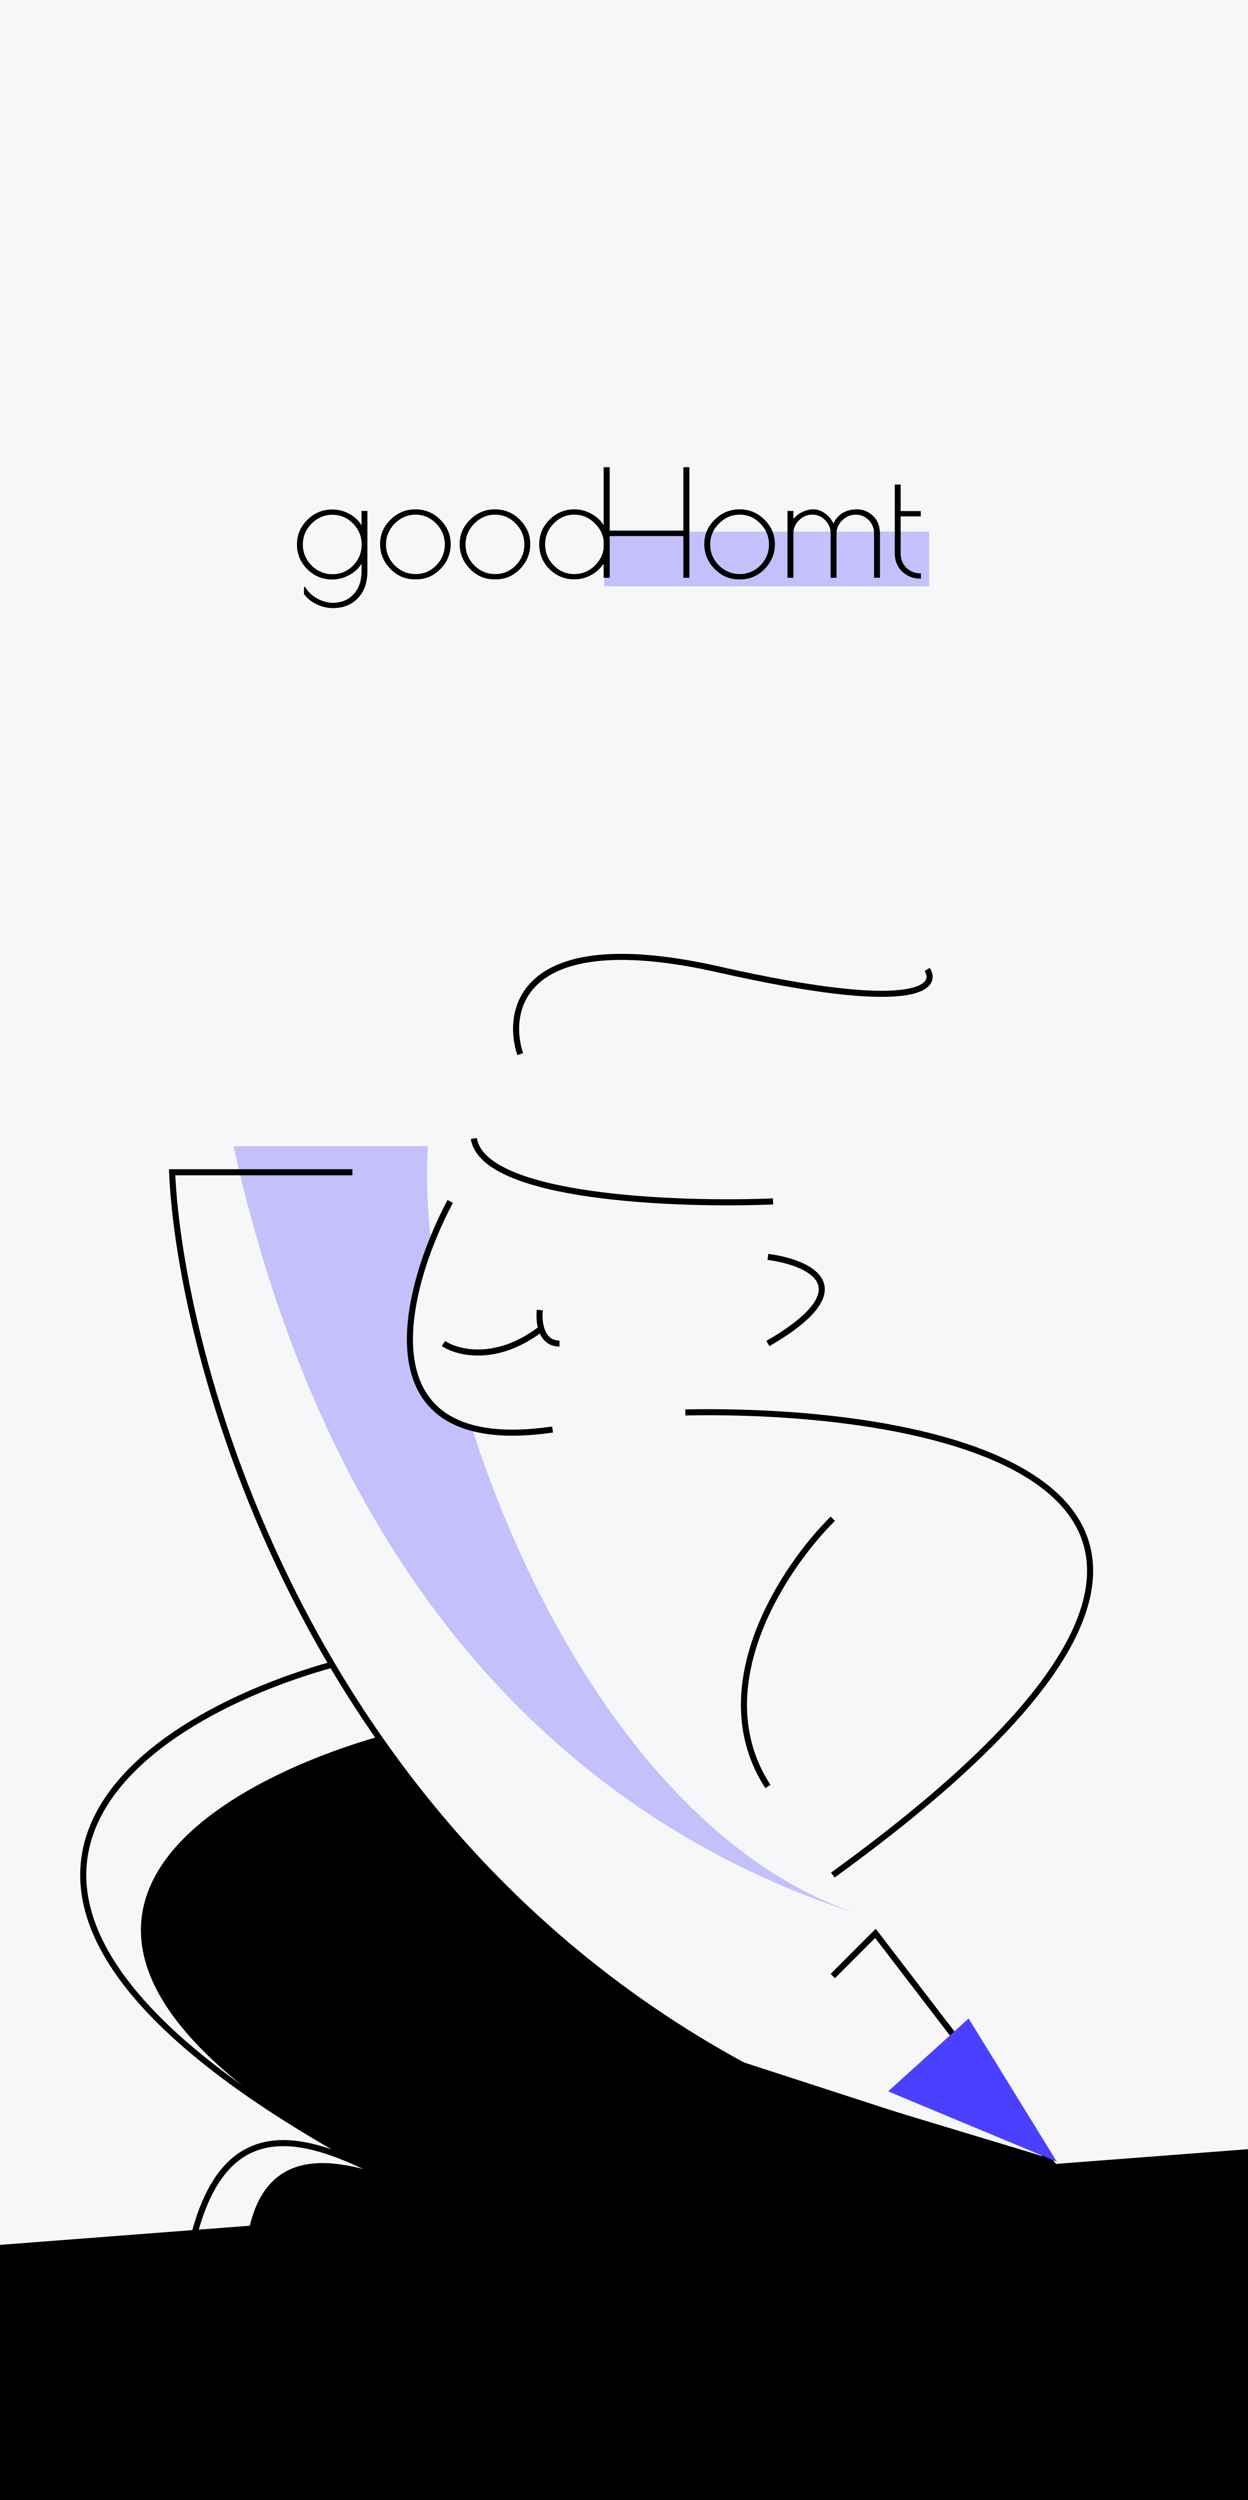 <svg width="411" height="823" viewBox="0 0 411 823" fill="none" xmlns="http://www.w3.org/2000/svg">
<rect x="0" y="0" width="411" height="823" fill="#333333" stroke="none"/>
<g clip-path="url(#clip0)">
<rect width="411" height="823" fill="#F7F7FA"/>
<path d="M140.895 377.316H76.894C113.526 541.948 207.842 606.949 284.895 630.79C191 601.737 136.263 451.843 140.895 377.316Z" fill="#4A40FF" fill-opacity="0.3"/>
<path d="M156.046 378C128.046 431.5 118.8 482.015 187.257 470.539L156.046 378Z" fill="#F7F7FA"/>
<path d="M254.579 395.503C223.03 396.797 159.155 394.467 156.043 374.789M148.264 395.503C132.922 424.415 118.185 479.91 181.974 470.589" stroke="black" stroke-width="2"/>
<path d="M116.053 385.902H56.684C59.058 443.15 98.181 603.141 249.449 682.467L345.934 711.632L288.302 636.453L274.261 650.506M252.892 413.77C266.274 415.498 285.01 423.621 252.892 442.286M146.046 442.286C150.578 445.311 163.27 448.637 177.776 437.749M177.776 431.269C177.344 434.941 178.035 442.286 184.251 442.286M171.3 347.017C166.336 331.679 172.466 304.632 236.703 319.149C300.94 333.666 309.229 325.198 305.343 319.149M225.694 464.969C314.409 463.241 448.322 491.282 274.261 617.27M274.261 499.966C258.288 515.736 231.652 555.442 252.892 588.106" stroke="black" stroke-width="2"/>
<path d="M109.3 548C38.618 567.751 -50.097 631.962 150.5 728C124.431 718.509 78 677.5 63.5 737.5" stroke="black" stroke-width="2"/>
<path d="M138.5 721.5C-22.115 640.626 67.103 589.633 123.698 573C140.632 601.5 200.501 662 245.001 680L360.501 717.5L83.001 734C89.715 702.895 117.627 713.508 138.5 721.5Z" fill="black" stroke="black" stroke-width="2"/>
<path d="M318.999 664.473L292.473 688.473L348.052 711.631L318.999 664.473Z" fill="#4A40FF"/>
<path d="M199 193V175H306V193H199Z" fill="#4A40FF" fill-opacity="0.3"/>
<mask id="path-9-outside-1" maskUnits="userSpaceOnUse" x="97" y="153" width="207" height="48" fill="black">
<rect fill="white" x="97" y="153" width="207" height="48"/>
<path d="M119.264 168.4H120.8V187.984C120.8 191.696 119.776 194.624 117.728 196.768C115.68 198.912 112.992 199.984 109.664 199.984C107.84 199.984 106.064 199.568 104.336 198.736C102.608 197.904 101.264 196.816 100.304 195.472V193.264C101.136 194.8 102.432 196.08 104.192 197.104C105.984 198.128 107.808 198.64 109.664 198.64C112.48 198.64 114.784 197.68 116.576 195.76C118.368 193.872 119.264 191.28 119.264 187.984V184.768C118.4 186.528 117.04 187.936 115.184 188.992C113.328 190.048 111.408 190.576 109.424 190.576C106.288 190.576 103.6 189.472 101.36 187.264C99.12 185.024 98 182.352 98 179.248C98 176.144 99.12 173.488 101.36 171.28C103.6 169.04 106.288 167.92 109.424 167.92C111.504 167.92 113.44 168.448 115.232 169.504C117.056 170.528 118.4 171.952 119.264 173.776V168.4ZM99.536 179.248C99.536 181.968 100.512 184.32 102.464 186.304C104.448 188.256 106.784 189.232 109.472 189.232C112.192 189.232 114.512 188.256 116.432 186.304C118.352 184.32 119.312 181.968 119.312 179.248C119.312 176.528 118.352 174.192 116.432 172.24C114.512 170.256 112.192 169.264 109.472 169.264C106.784 169.264 104.448 170.256 102.464 172.24C100.512 174.192 99.536 176.528 99.536 179.248Z"/>
<path d="M136.607 190.528C133.535 190.528 130.895 189.392 128.687 187.12C126.479 184.816 125.375 182.144 125.375 179.104C125.375 176.064 126.495 173.44 128.735 171.232C130.975 168.992 133.663 167.872 136.799 167.872C139.967 167.872 142.655 168.992 144.863 171.232C147.103 173.44 148.223 176.08 148.223 179.152C148.223 182.192 147.135 184.848 144.959 187.12C142.783 189.392 140.143 190.528 137.039 190.528H136.607ZM146.687 179.248C146.687 176.528 145.711 174.176 143.759 172.192C141.839 170.208 139.535 169.216 136.847 169.216C134.159 169.216 131.823 170.224 129.839 172.24C127.887 174.224 126.911 176.56 126.911 179.248C126.911 181.936 127.887 184.272 129.839 186.256C131.823 188.208 134.159 189.184 136.847 189.184C139.567 189.184 141.887 188.208 143.807 186.256C145.727 184.272 146.687 181.936 146.687 179.248Z"/>
<path d="M162.81 190.528C159.738 190.528 157.098 189.392 154.89 187.12C152.682 184.816 151.578 182.144 151.578 179.104C151.578 176.064 152.698 173.44 154.938 171.232C157.178 168.992 159.866 167.872 163.002 167.872C166.17 167.872 168.858 168.992 171.066 171.232C173.306 173.44 174.426 176.08 174.426 179.152C174.426 182.192 173.338 184.848 171.162 187.12C168.986 189.392 166.346 190.528 163.242 190.528H162.81ZM172.89 179.248C172.89 176.528 171.914 174.176 169.962 172.192C168.042 170.208 165.738 169.216 163.05 169.216C160.362 169.216 158.026 170.224 156.042 172.24C154.09 174.224 153.114 176.56 153.114 179.248C153.114 181.936 154.09 184.272 156.042 186.256C158.026 188.208 160.362 189.184 163.05 189.184C165.77 189.184 168.09 188.208 170.01 186.256C171.93 184.272 172.89 181.936 172.89 179.248Z"/>
<path d="M200.533 154V190H198.997V184.768C198.037 186.528 196.645 187.936 194.821 188.992C192.997 190.016 191.125 190.528 189.205 190.528C186.037 190.528 183.333 189.424 181.093 187.216C178.885 184.976 177.781 182.304 177.781 179.2C177.781 176.096 178.885 173.44 181.093 171.232C183.333 168.992 186.037 167.872 189.205 167.872C191.189 167.872 193.093 168.4 194.917 169.456C196.773 170.512 198.133 171.92 198.997 173.68V154H200.533ZM179.317 179.248C179.317 181.936 180.277 184.272 182.197 186.256C184.117 188.208 186.421 189.184 189.109 189.184C191.829 189.184 194.165 188.208 196.117 186.256C198.101 184.272 199.093 181.936 199.093 179.248C199.093 176.56 198.101 174.224 196.117 172.24C194.165 170.224 191.845 169.216 189.157 169.216C186.469 169.216 184.149 170.208 182.197 172.192C180.277 174.176 179.317 176.528 179.317 179.248Z"/>
<path d="M225.253 154H226.837V190H225.253V176.272H200.581V190H198.997V154H200.581V174.88H225.253V154Z"/>
<path d="M243.372 190.528C240.3 190.528 237.66 189.392 235.452 187.12C233.244 184.816 232.14 182.144 232.14 179.104C232.14 176.064 233.26 173.44 235.5 171.232C237.74 168.992 240.428 167.872 243.564 167.872C246.732 167.872 249.42 168.992 251.628 171.232C253.868 173.44 254.988 176.08 254.988 179.152C254.988 182.192 253.9 184.848 251.724 187.12C249.548 189.392 246.908 190.528 243.804 190.528H243.372ZM253.452 179.248C253.452 176.528 252.476 174.176 250.524 172.192C248.604 170.208 246.3 169.216 243.612 169.216C240.924 169.216 238.588 170.224 236.604 172.24C234.652 174.224 233.676 176.56 233.676 179.248C233.676 181.936 234.652 184.272 236.604 186.256C238.588 188.208 240.924 189.184 243.612 189.184C246.332 189.184 248.652 188.208 250.572 186.256C252.492 184.272 253.452 181.936 253.452 179.248Z"/>
<path d="M274.519 172.96C274.999 171.424 275.911 170.192 277.255 169.264C278.631 168.336 280.295 167.872 282.247 167.872C284.199 167.872 285.911 168.576 287.383 169.984C288.855 171.392 289.591 173.296 289.591 175.696V190H288.055V175.696C288.055 173.84 287.447 172.304 286.231 171.088C285.015 169.84 283.543 169.216 281.815 169.216C280.119 169.216 278.599 169.856 277.255 171.136C275.943 172.416 275.287 173.904 275.287 175.6V190H273.751V175.6C273.751 173.872 273.143 172.384 271.927 171.136C270.711 169.856 269.239 169.216 267.511 169.216C265.783 169.216 264.279 169.856 262.999 171.136C261.719 172.416 261.079 173.904 261.079 175.6V190H259.543V168.4H261.079V171.424C261.719 170.464 262.663 169.632 263.911 168.928C265.191 168.224 266.503 167.872 267.847 167.872C269.223 167.872 270.535 168.352 271.783 169.312C273.031 170.24 273.943 171.456 274.519 172.96Z"/>
<path d="M303.083 188.944V190.288C300.811 190.288 298.875 189.536 297.275 188.032C295.675 186.496 294.875 184.544 294.875 182.176V159.712H296.411V168.448H303.035V169.792H296.411V182.176C296.411 184.128 297.051 185.744 298.331 187.024C299.643 188.304 301.227 188.944 303.083 188.944Z"/>
</mask>
<path d="M119.264 168.4H120.8V187.984C120.8 191.696 119.776 194.624 117.728 196.768C115.68 198.912 112.992 199.984 109.664 199.984C107.84 199.984 106.064 199.568 104.336 198.736C102.608 197.904 101.264 196.816 100.304 195.472V193.264C101.136 194.8 102.432 196.08 104.192 197.104C105.984 198.128 107.808 198.64 109.664 198.64C112.48 198.64 114.784 197.68 116.576 195.76C118.368 193.872 119.264 191.28 119.264 187.984V184.768C118.4 186.528 117.04 187.936 115.184 188.992C113.328 190.048 111.408 190.576 109.424 190.576C106.288 190.576 103.6 189.472 101.36 187.264C99.12 185.024 98 182.352 98 179.248C98 176.144 99.12 173.488 101.36 171.28C103.6 169.04 106.288 167.92 109.424 167.92C111.504 167.92 113.44 168.448 115.232 169.504C117.056 170.528 118.4 171.952 119.264 173.776V168.4ZM99.536 179.248C99.536 181.968 100.512 184.32 102.464 186.304C104.448 188.256 106.784 189.232 109.472 189.232C112.192 189.232 114.512 188.256 116.432 186.304C118.352 184.32 119.312 181.968 119.312 179.248C119.312 176.528 118.352 174.192 116.432 172.24C114.512 170.256 112.192 169.264 109.472 169.264C106.784 169.264 104.448 170.256 102.464 172.24C100.512 174.192 99.536 176.528 99.536 179.248Z" fill="black"/>
<path d="M136.607 190.528C133.535 190.528 130.895 189.392 128.687 187.12C126.479 184.816 125.375 182.144 125.375 179.104C125.375 176.064 126.495 173.44 128.735 171.232C130.975 168.992 133.663 167.872 136.799 167.872C139.967 167.872 142.655 168.992 144.863 171.232C147.103 173.44 148.223 176.08 148.223 179.152C148.223 182.192 147.135 184.848 144.959 187.12C142.783 189.392 140.143 190.528 137.039 190.528H136.607ZM146.687 179.248C146.687 176.528 145.711 174.176 143.759 172.192C141.839 170.208 139.535 169.216 136.847 169.216C134.159 169.216 131.823 170.224 129.839 172.24C127.887 174.224 126.911 176.56 126.911 179.248C126.911 181.936 127.887 184.272 129.839 186.256C131.823 188.208 134.159 189.184 136.847 189.184C139.567 189.184 141.887 188.208 143.807 186.256C145.727 184.272 146.687 181.936 146.687 179.248Z" fill="black"/>
<path d="M162.81 190.528C159.738 190.528 157.098 189.392 154.89 187.12C152.682 184.816 151.578 182.144 151.578 179.104C151.578 176.064 152.698 173.44 154.938 171.232C157.178 168.992 159.866 167.872 163.002 167.872C166.17 167.872 168.858 168.992 171.066 171.232C173.306 173.44 174.426 176.08 174.426 179.152C174.426 182.192 173.338 184.848 171.162 187.12C168.986 189.392 166.346 190.528 163.242 190.528H162.81ZM172.89 179.248C172.89 176.528 171.914 174.176 169.962 172.192C168.042 170.208 165.738 169.216 163.05 169.216C160.362 169.216 158.026 170.224 156.042 172.24C154.09 174.224 153.114 176.56 153.114 179.248C153.114 181.936 154.09 184.272 156.042 186.256C158.026 188.208 160.362 189.184 163.05 189.184C165.77 189.184 168.09 188.208 170.01 186.256C171.93 184.272 172.89 181.936 172.89 179.248Z" fill="black"/>
<path d="M200.533 154V190H198.997V184.768C198.037 186.528 196.645 187.936 194.821 188.992C192.997 190.016 191.125 190.528 189.205 190.528C186.037 190.528 183.333 189.424 181.093 187.216C178.885 184.976 177.781 182.304 177.781 179.2C177.781 176.096 178.885 173.44 181.093 171.232C183.333 168.992 186.037 167.872 189.205 167.872C191.189 167.872 193.093 168.4 194.917 169.456C196.773 170.512 198.133 171.92 198.997 173.68V154H200.533ZM179.317 179.248C179.317 181.936 180.277 184.272 182.197 186.256C184.117 188.208 186.421 189.184 189.109 189.184C191.829 189.184 194.165 188.208 196.117 186.256C198.101 184.272 199.093 181.936 199.093 179.248C199.093 176.56 198.101 174.224 196.117 172.24C194.165 170.224 191.845 169.216 189.157 169.216C186.469 169.216 184.149 170.208 182.197 172.192C180.277 174.176 179.317 176.528 179.317 179.248Z" fill="black"/>
<path d="M225.253 154H226.837V190H225.253V176.272H200.581V190H198.997V154H200.581V174.88H225.253V154Z" fill="black"/>
<path d="M243.372 190.528C240.3 190.528 237.66 189.392 235.452 187.12C233.244 184.816 232.14 182.144 232.14 179.104C232.14 176.064 233.26 173.44 235.5 171.232C237.74 168.992 240.428 167.872 243.564 167.872C246.732 167.872 249.42 168.992 251.628 171.232C253.868 173.44 254.988 176.08 254.988 179.152C254.988 182.192 253.9 184.848 251.724 187.12C249.548 189.392 246.908 190.528 243.804 190.528H243.372ZM253.452 179.248C253.452 176.528 252.476 174.176 250.524 172.192C248.604 170.208 246.3 169.216 243.612 169.216C240.924 169.216 238.588 170.224 236.604 172.24C234.652 174.224 233.676 176.56 233.676 179.248C233.676 181.936 234.652 184.272 236.604 186.256C238.588 188.208 240.924 189.184 243.612 189.184C246.332 189.184 248.652 188.208 250.572 186.256C252.492 184.272 253.452 181.936 253.452 179.248Z" fill="black"/>
<path d="M274.519 172.96C274.999 171.424 275.911 170.192 277.255 169.264C278.631 168.336 280.295 167.872 282.247 167.872C284.199 167.872 285.911 168.576 287.383 169.984C288.855 171.392 289.591 173.296 289.591 175.696V190H288.055V175.696C288.055 173.84 287.447 172.304 286.231 171.088C285.015 169.84 283.543 169.216 281.815 169.216C280.119 169.216 278.599 169.856 277.255 171.136C275.943 172.416 275.287 173.904 275.287 175.6V190H273.751V175.6C273.751 173.872 273.143 172.384 271.927 171.136C270.711 169.856 269.239 169.216 267.511 169.216C265.783 169.216 264.279 169.856 262.999 171.136C261.719 172.416 261.079 173.904 261.079 175.6V190H259.543V168.4H261.079V171.424C261.719 170.464 262.663 169.632 263.911 168.928C265.191 168.224 266.503 167.872 267.847 167.872C269.223 167.872 270.535 168.352 271.783 169.312C273.031 170.24 273.943 171.456 274.519 172.96Z" fill="black"/>
<path d="M303.083 188.944V190.288C300.811 190.288 298.875 189.536 297.275 188.032C295.675 186.496 294.875 184.544 294.875 182.176V159.712H296.411V168.448H303.035V169.792H296.411V182.176C296.411 184.128 297.051 185.744 298.331 187.024C299.643 188.304 301.227 188.944 303.083 188.944Z" fill="black"/>
<path d="M119.264 168.4V168.2H119.064V168.4H119.264ZM120.8 168.4H121V168.2H120.8V168.4ZM117.728 196.768L117.583 196.63L117.728 196.768ZM104.336 198.736L104.249 198.916L104.336 198.736ZM100.304 195.472H100.104V195.536L100.141 195.588L100.304 195.472ZM100.304 193.264L100.48 193.169L100.104 193.264H100.304ZM104.192 197.104L104.091 197.277L104.093 197.278L104.192 197.104ZM116.576 195.76L116.431 195.622L116.43 195.624L116.576 195.76ZM119.264 184.768H119.464L119.084 184.68L119.264 184.768ZM115.184 188.992L115.085 188.818L115.184 188.992ZM101.36 187.264L101.219 187.405L101.22 187.406L101.36 187.264ZM101.36 171.28L101.5 171.422L101.501 171.421L101.36 171.28ZM115.232 169.504L115.13 169.676L115.134 169.678L115.232 169.504ZM119.264 173.776L119.083 173.862L119.464 173.776H119.264ZM102.464 186.304L102.321 186.444L102.324 186.447L102.464 186.304ZM116.432 186.304L116.575 186.444L116.576 186.443L116.432 186.304ZM116.432 172.24L116.288 172.379L116.289 172.38L116.432 172.24ZM102.464 172.24L102.605 172.381L102.464 172.24ZM128.687 187.12L128.543 187.258L128.544 187.259L128.687 187.12ZM128.735 171.232L128.875 171.374L128.876 171.373L128.735 171.232ZM144.863 171.232L144.721 171.372L144.723 171.374L144.863 171.232ZM144.959 187.12L144.815 186.982L144.959 187.12ZM143.759 172.192L143.615 172.331L143.616 172.332L143.759 172.192ZM129.839 172.24L129.696 172.1L129.696 172.1L129.839 172.24ZM129.839 186.256L129.696 186.396L129.699 186.399L129.839 186.256ZM143.807 186.256L143.95 186.396L143.951 186.395L143.807 186.256ZM154.89 187.12L154.746 187.258L154.747 187.259L154.89 187.12ZM154.938 171.232L155.079 171.374L155.08 171.373L154.938 171.232ZM171.066 171.232L170.924 171.372L170.926 171.374L171.066 171.232ZM171.162 187.12L171.018 186.982L171.162 187.12ZM169.962 172.192L169.818 172.331L169.82 172.332L169.962 172.192ZM156.042 172.24L155.9 172.1L155.9 172.1L156.042 172.24ZM156.042 186.256L155.9 186.396L155.902 186.399L156.042 186.256ZM170.01 186.256L170.153 186.396L170.154 186.395L170.01 186.256ZM200.533 154H200.733V153.8H200.533V154ZM200.533 190V190.2H200.733V190H200.533ZM198.997 190H198.797V190.2H198.997V190ZM198.997 184.768H199.197L198.822 184.672L198.997 184.768ZM194.821 188.992L194.919 189.166L194.921 189.165L194.821 188.992ZM181.093 187.216L180.951 187.356L180.953 187.358L181.093 187.216ZM181.093 171.232L180.952 171.091L181.093 171.232ZM194.917 169.456L194.817 169.629L194.818 169.63L194.917 169.456ZM198.997 173.68L198.818 173.768L199.197 173.68H198.997ZM198.997 154V153.8H198.797V154H198.997ZM182.197 186.256L182.054 186.395L182.055 186.396L182.197 186.256ZM196.117 186.256L196.259 186.397L196.117 186.256ZM196.117 172.24L195.974 172.379L195.976 172.381L196.117 172.24ZM182.197 172.192L182.055 172.052L182.054 172.053L182.197 172.192ZM225.253 154V153.8H225.053V154H225.253ZM226.837 154H227.037V153.8H226.837V154ZM226.837 190V190.2H227.037V190H226.837ZM225.253 190H225.053V190.2H225.253V190ZM225.253 176.272H225.453V176.072H225.253V176.272ZM200.581 176.272V176.072H200.381V176.272H200.581ZM200.581 190V190.2H200.781V190H200.581ZM200.581 154H200.781V153.8H200.581V154ZM200.581 174.88H200.381V175.08H200.581V174.88ZM225.253 174.88V175.08H225.453V174.88H225.253ZM235.452 187.12L235.307 187.258L235.308 187.259L235.452 187.12ZM235.5 171.232L235.64 171.374L235.641 171.373L235.5 171.232ZM251.628 171.232L251.485 171.372L251.487 171.374L251.628 171.232ZM251.724 187.12L251.579 186.982L251.724 187.12ZM250.524 172.192L250.38 172.331L250.381 172.332L250.524 172.192ZM236.604 172.24L236.461 172.1L236.461 172.1L236.604 172.24ZM236.604 186.256L236.461 186.396L236.463 186.399L236.604 186.256ZM250.572 186.256L250.714 186.396L250.715 186.395L250.572 186.256ZM274.519 172.96L274.332 173.032L274.538 173.569L274.71 173.02L274.519 172.96ZM277.255 169.264L277.143 169.098L277.141 169.099L277.255 169.264ZM289.591 190V190.2H289.791V190H289.591ZM288.055 190H287.855V190.2H288.055V190ZM286.231 171.088L286.088 171.228L286.089 171.229L286.231 171.088ZM277.255 171.136L277.117 170.991L277.115 170.993L277.255 171.136ZM275.287 190V190.2H275.487V190H275.287ZM273.751 190H273.551V190.2H273.751V190ZM271.927 171.136L271.782 171.274L271.784 171.276L271.927 171.136ZM262.999 171.136L263.14 171.277L262.999 171.136ZM261.079 190V190.2H261.279V190H261.079ZM259.543 190H259.343V190.2H259.543V190ZM259.543 168.4V168.2H259.343V168.4H259.543ZM261.079 168.4H261.279V168.2H261.079V168.4ZM261.079 171.424H260.879V172.085L261.245 171.535L261.079 171.424ZM263.911 168.928L263.814 168.753L263.813 168.754L263.911 168.928ZM271.783 169.312L271.661 169.471L271.664 169.472L271.783 169.312ZM303.083 188.944H303.283V188.744H303.083V188.944ZM303.083 190.288V190.488H303.283V190.288H303.083ZM297.275 188.032L297.137 188.176L297.138 188.178L297.275 188.032ZM294.875 159.712V159.512H294.675V159.712H294.875ZM296.411 159.712H296.611V159.512H296.411V159.712ZM296.411 168.448H296.211V168.648H296.411V168.448ZM303.035 168.448H303.235V168.248H303.035V168.448ZM303.035 169.792V169.992H303.235V169.792H303.035ZM296.411 169.792V169.592H296.211V169.792H296.411ZM298.331 187.024L298.19 187.165L298.192 187.167L298.331 187.024ZM119.264 168.6H120.8V168.2H119.264V168.6ZM120.6 168.4V187.984H121V168.4H120.6ZM120.6 187.984C120.6 191.658 119.587 194.532 117.583 196.63L117.873 196.906C119.965 194.716 121 191.734 121 187.984H120.6ZM117.583 196.63C115.578 198.729 112.945 199.784 109.664 199.784V200.184C113.039 200.184 115.782 199.095 117.873 196.906L117.583 196.63ZM109.664 199.784C107.872 199.784 106.125 199.375 104.423 198.556L104.249 198.916C106.003 199.761 107.808 200.184 109.664 200.184V199.784ZM104.423 198.556C102.72 197.736 101.404 196.668 100.467 195.356L100.141 195.588C101.124 196.964 102.496 198.072 104.249 198.916L104.423 198.556ZM100.504 195.472V193.264H100.104V195.472H100.504ZM100.128 193.359C100.98 194.933 102.305 196.238 104.091 197.277L104.293 196.931C102.559 195.922 101.292 194.667 100.48 193.169L100.128 193.359ZM104.093 197.278C105.912 198.317 107.769 198.84 109.664 198.84V198.44C107.847 198.44 106.056 197.939 104.291 196.93L104.093 197.278ZM109.664 198.84C112.531 198.84 114.889 197.86 116.722 195.896L116.43 195.624C114.679 197.5 112.429 198.44 109.664 198.44V198.84ZM116.721 195.898C118.557 193.963 119.464 191.317 119.464 187.984H119.064C119.064 191.243 118.179 193.781 116.431 195.622L116.721 195.898ZM119.464 187.984V184.768H119.064V187.984H119.464ZM119.084 184.68C118.24 186.401 116.909 187.78 115.085 188.818L115.283 189.166C117.171 188.092 118.56 186.655 119.444 184.856L119.084 184.68ZM115.085 188.818C113.257 189.858 111.371 190.376 109.424 190.376V190.776C111.445 190.776 113.399 190.238 115.283 189.166L115.085 188.818ZM109.424 190.376C106.341 190.376 103.703 189.293 101.5 187.122L101.22 187.406C103.497 189.651 106.235 190.776 109.424 190.776V190.376ZM101.501 187.123C99.298 184.919 98.2 182.298 98.2 179.248H97.8C97.8 182.406 98.942 185.129 101.219 187.405L101.501 187.123ZM98.2 179.248C98.2 176.198 99.298 173.593 101.5 171.422L101.22 171.138C98.942 173.383 97.8 176.09 97.8 179.248H98.2ZM101.501 171.421C103.704 169.219 106.342 168.12 109.424 168.12V167.72C106.234 167.72 103.496 168.862 101.219 171.139L101.501 171.421ZM109.424 168.12C111.468 168.12 113.369 168.638 115.13 169.676L115.334 169.332C113.511 168.258 111.54 167.72 109.424 167.72V168.12ZM115.134 169.678C116.923 170.683 118.238 172.077 119.083 173.862L119.445 173.69C118.562 171.827 117.189 170.373 115.33 169.33L115.134 169.678ZM119.464 173.776V168.4H119.064V173.776H119.464ZM99.336 179.248C99.336 182.022 100.334 184.424 102.321 186.444L102.607 186.164C100.69 184.216 99.736 181.914 99.736 179.248H99.336ZM102.324 186.447C104.344 188.434 106.729 189.432 109.472 189.432V189.032C106.839 189.032 104.552 188.078 102.604 186.161L102.324 186.447ZM109.472 189.432C112.246 189.432 114.617 188.434 116.575 186.444L116.289 186.164C114.407 188.078 112.138 189.032 109.472 189.032V189.432ZM116.576 186.443C118.531 184.422 119.512 182.021 119.512 179.248H119.112C119.112 181.915 118.173 184.218 116.288 186.165L116.576 186.443ZM119.512 179.248C119.512 176.475 118.531 174.089 116.575 172.1L116.289 172.38C118.173 174.295 119.112 176.581 119.112 179.248H119.512ZM116.576 172.101C114.619 170.079 112.247 169.064 109.472 169.064V169.464C112.137 169.464 114.405 170.433 116.288 172.379L116.576 172.101ZM109.472 169.064C106.728 169.064 104.342 170.079 102.323 172.099L102.605 172.381C104.554 170.433 106.84 169.464 109.472 169.464V169.064ZM102.323 172.099C100.334 174.087 99.336 176.474 99.336 179.248H99.736C99.736 176.582 100.69 174.297 102.605 172.381L102.323 172.099ZM136.607 190.328C133.591 190.328 131.002 189.215 128.83 186.981L128.544 187.259C130.788 189.569 133.479 190.728 136.607 190.728V190.328ZM128.831 186.982C126.657 184.713 125.575 182.09 125.575 179.104H125.175C125.175 182.198 126.301 184.919 128.543 187.258L128.831 186.982ZM125.575 179.104C125.575 176.12 126.672 173.546 128.875 171.374L128.595 171.09C126.318 173.334 125.175 176.008 125.175 179.104H125.575ZM128.876 171.373C131.079 169.171 133.717 168.072 136.799 168.072V167.672C133.609 167.672 130.871 168.814 128.594 171.091L128.876 171.373ZM136.799 168.072C139.914 168.072 142.55 169.171 144.721 171.372L145.005 171.092C142.76 168.813 140.02 167.672 136.799 167.672V168.072ZM144.723 171.374C146.925 173.546 148.023 176.135 148.023 179.152H148.423C148.423 176.025 147.281 173.334 145.003 171.09L144.723 171.374ZM148.023 179.152C148.023 182.138 146.956 184.745 144.815 186.982L145.103 187.258C147.314 184.951 148.423 182.246 148.423 179.152H148.023ZM144.815 186.982C142.676 189.215 140.088 190.328 137.039 190.328V190.728C140.198 190.728 142.89 189.569 145.103 187.258L144.815 186.982ZM137.039 190.328H136.607V190.728H137.039V190.328ZM146.887 179.248C146.887 176.474 145.889 174.072 143.902 172.052L143.616 172.332C145.533 174.28 146.487 176.582 146.487 179.248H146.887ZM143.903 172.053C141.946 170.031 139.591 169.016 136.847 169.016V169.416C139.479 169.416 141.732 170.385 143.615 172.331L143.903 172.053ZM136.847 169.016C134.102 169.016 131.716 170.048 129.696 172.1L129.982 172.38C131.93 170.4 134.216 169.416 136.847 169.416V169.016ZM129.696 172.1C127.709 174.12 126.711 176.505 126.711 179.248H127.111C127.111 176.615 128.065 174.328 129.982 172.38L129.696 172.1ZM126.711 179.248C126.711 181.991 127.709 184.376 129.696 186.396L129.982 186.116C128.065 184.168 127.111 181.881 127.111 179.248H126.711ZM129.699 186.399C131.719 188.386 134.104 189.384 136.847 189.384V188.984C134.214 188.984 131.927 188.03 129.979 186.113L129.699 186.399ZM136.847 189.384C139.621 189.384 141.992 188.386 143.95 186.396L143.664 186.116C141.782 188.03 139.513 188.984 136.847 188.984V189.384ZM143.951 186.395C145.906 184.375 146.887 181.989 146.887 179.248H146.487C146.487 181.883 145.548 184.169 143.663 186.117L143.951 186.395ZM162.81 190.328C159.794 190.328 157.205 189.215 155.034 186.981L154.747 187.259C156.991 189.569 159.682 190.728 162.81 190.728V190.328ZM155.035 186.982C152.86 184.713 151.778 182.09 151.778 179.104H151.378C151.378 182.198 152.504 184.919 154.746 187.258L155.035 186.982ZM151.778 179.104C151.778 176.12 152.875 173.546 155.079 171.374L154.798 171.09C152.521 173.334 151.378 176.008 151.378 179.104H151.778ZM155.08 171.373C157.282 169.171 159.92 168.072 163.002 168.072V167.672C159.812 167.672 157.074 168.814 154.797 171.091L155.08 171.373ZM163.002 168.072C166.117 168.072 168.754 169.171 170.924 171.372L171.209 171.092C168.963 168.813 166.223 167.672 163.002 167.672V168.072ZM170.926 171.374C173.129 173.546 174.226 176.135 174.226 179.152H174.626C174.626 176.025 173.484 173.334 171.207 171.09L170.926 171.374ZM174.226 179.152C174.226 182.138 173.159 184.745 171.018 186.982L171.307 187.258C173.517 184.951 174.626 182.246 174.626 179.152H174.226ZM171.018 186.982C168.879 189.215 166.291 190.328 163.242 190.328V190.728C166.401 190.728 169.093 189.569 171.307 187.258L171.018 186.982ZM163.242 190.328H162.81V190.728H163.242V190.328ZM173.09 179.248C173.09 176.474 172.093 174.072 170.105 172.052L169.82 172.332C171.736 174.28 172.69 176.582 172.69 179.248H173.09ZM170.106 172.053C168.149 170.031 165.794 169.016 163.05 169.016V169.416C165.682 169.416 167.935 170.385 169.818 172.331L170.106 172.053ZM163.05 169.016C160.305 169.016 157.919 170.048 155.9 172.1L156.185 172.38C158.133 170.4 160.419 169.416 163.05 169.416V169.016ZM155.9 172.1C153.912 174.12 152.914 176.505 152.914 179.248H153.314C153.314 176.615 154.268 174.328 156.185 172.38L155.9 172.1ZM152.914 179.248C152.914 181.991 153.912 184.376 155.9 186.396L156.185 186.116C154.268 184.168 153.314 181.881 153.314 179.248H152.914ZM155.902 186.399C157.922 188.386 160.308 189.384 163.05 189.384V188.984C160.417 188.984 158.13 188.03 156.182 186.113L155.902 186.399ZM163.05 189.384C165.824 189.384 168.195 188.386 170.153 186.396L169.868 186.116C167.985 188.03 165.716 188.984 163.05 188.984V189.384ZM170.154 186.395C172.109 184.375 173.09 181.989 173.09 179.248H172.69C172.69 181.883 171.751 184.169 169.866 186.117L170.154 186.395ZM200.333 154V190H200.733V154H200.333ZM200.533 189.8H198.997V190.2H200.533V189.8ZM199.197 190V184.768H198.797V190H199.197ZM198.822 184.672C197.88 186.398 196.515 187.78 194.721 188.819L194.921 189.165C196.775 188.092 198.194 186.658 199.173 184.864L198.822 184.672ZM194.723 188.818C192.926 189.826 191.088 190.328 189.205 190.328V190.728C191.163 190.728 193.068 190.206 194.919 189.166L194.723 188.818ZM189.205 190.328C186.089 190.328 183.436 189.244 181.234 187.074L180.953 187.358C183.231 189.604 185.985 190.728 189.205 190.728V190.328ZM181.236 187.076C179.064 184.872 177.981 182.251 177.981 179.2H177.581C177.581 182.357 178.706 185.08 180.951 187.356L181.236 187.076ZM177.981 179.2C177.981 176.149 179.064 173.544 181.235 171.373L180.952 171.091C178.707 173.336 177.581 176.043 177.581 179.2H177.981ZM181.235 171.373C183.437 169.171 186.09 168.072 189.205 168.072V167.672C185.984 167.672 183.229 168.813 180.952 171.091L181.235 171.373ZM189.205 168.072C191.152 168.072 193.022 168.59 194.817 169.629L195.017 169.283C193.165 168.21 191.227 167.672 189.205 167.672V168.072ZM194.818 169.63C196.643 170.668 197.973 172.047 198.818 173.768L199.177 173.592C198.294 171.793 196.904 170.356 195.016 169.282L194.818 169.63ZM199.197 173.68V154H198.797V173.68H199.197ZM198.997 154.2H200.533V153.8H198.997V154.2ZM179.117 179.248C179.117 181.989 180.099 184.375 182.054 186.395L182.341 186.117C180.456 184.169 179.517 181.883 179.517 179.248H179.117ZM182.055 186.396C184.011 188.386 186.367 189.384 189.109 189.384V188.984C186.476 188.984 184.223 188.03 182.34 186.116L182.055 186.396ZM189.109 189.384C191.883 189.384 194.27 188.386 196.259 186.397L195.976 186.115C194.061 188.03 191.775 188.984 189.109 188.984V189.384ZM196.259 186.397C198.278 184.378 199.293 181.992 199.293 179.248H198.893C198.893 181.88 197.924 184.166 195.976 186.115L196.259 186.397ZM199.293 179.248C199.293 176.504 198.278 174.118 196.259 172.099L195.976 172.381C197.924 174.33 198.893 176.616 198.893 179.248H199.293ZM196.261 172.101C194.273 170.048 191.902 169.016 189.157 169.016V169.416C191.788 169.416 194.057 170.4 195.974 172.379L196.261 172.101ZM189.157 169.016C186.414 169.016 184.043 170.031 182.055 172.052L182.34 172.332C184.256 170.385 186.525 169.416 189.157 169.416V169.016ZM182.054 172.053C180.098 174.074 179.117 176.475 179.117 179.248H179.517C179.517 176.581 180.456 174.278 182.341 172.331L182.054 172.053ZM225.253 154.2H226.837V153.8H225.253V154.2ZM226.637 154V190H227.037V154H226.637ZM226.837 189.8H225.253V190.2H226.837V189.8ZM225.453 190V176.272H225.053V190H225.453ZM225.253 176.072H200.581V176.472H225.253V176.072ZM200.381 176.272V190H200.781V176.272H200.381ZM200.581 189.8H198.997V190.2H200.581V189.8ZM199.197 190V154H198.797V190H199.197ZM198.997 154.2H200.581V153.8H198.997V154.2ZM200.381 154V174.88H200.781V154H200.381ZM200.581 175.08H225.253V174.68H200.581V175.08ZM225.453 174.88V154H225.053V174.88H225.453ZM243.372 190.328C240.356 190.328 237.767 189.215 235.595 186.981L235.308 187.259C237.553 189.569 240.244 190.728 243.372 190.728V190.328ZM235.596 186.982C233.422 184.713 232.34 182.09 232.34 179.104H231.94C231.94 182.198 233.066 184.919 235.307 187.258L235.596 186.982ZM232.34 179.104C232.34 176.12 233.437 173.546 235.64 171.374L235.359 171.09C233.083 173.334 231.94 176.008 231.94 179.104H232.34ZM235.641 171.373C237.844 169.171 240.481 168.072 243.564 168.072V167.672C240.374 167.672 237.635 168.814 235.358 171.091L235.641 171.373ZM243.564 168.072C246.679 168.072 249.315 169.171 251.485 171.372L251.77 171.092C249.524 168.813 246.785 167.672 243.564 167.672V168.072ZM251.487 171.374C253.69 173.546 254.788 176.135 254.788 179.152H255.188C255.188 176.025 254.045 173.334 251.768 171.09L251.487 171.374ZM254.788 179.152C254.788 182.138 253.721 184.745 251.579 186.982L251.868 187.258C254.078 184.951 255.188 182.246 255.188 179.152H254.788ZM251.579 186.982C249.44 189.215 246.852 190.328 243.804 190.328V190.728C246.963 190.728 249.655 189.569 251.868 187.258L251.579 186.982ZM243.804 190.328H243.372V190.728H243.804V190.328ZM253.652 179.248C253.652 176.474 252.654 174.072 250.666 172.052L250.381 172.332C252.297 174.28 253.252 176.582 253.252 179.248H253.652ZM250.667 172.053C248.711 170.031 246.356 169.016 243.612 169.016V169.416C246.244 169.416 248.497 170.385 250.38 172.331L250.667 172.053ZM243.612 169.016C240.867 169.016 238.481 170.048 236.461 172.1L236.746 172.38C238.695 170.4 240.98 169.416 243.612 169.416V169.016ZM236.461 172.1C234.474 174.12 233.476 176.505 233.476 179.248H233.876C233.876 176.615 234.83 174.328 236.746 172.38L236.461 172.1ZM233.476 179.248C233.476 181.991 234.474 184.376 236.461 186.396L236.746 186.116C234.83 184.168 233.876 181.881 233.876 179.248H233.476ZM236.463 186.399C238.483 188.386 240.869 189.384 243.612 189.384V188.984C240.978 188.984 238.692 188.03 236.744 186.113L236.463 186.399ZM243.612 189.384C246.386 189.384 248.757 188.386 250.714 186.396L250.429 186.116C248.546 188.03 246.278 188.984 243.612 188.984V189.384ZM250.715 186.395C252.67 184.375 253.652 181.989 253.652 179.248H253.252C253.252 181.883 252.313 184.169 250.428 186.117L250.715 186.395ZM274.71 173.02C275.176 171.527 276.061 170.332 277.369 169.429L277.141 169.099C275.761 170.052 274.822 171.321 274.328 172.9L274.71 173.02ZM277.367 169.43C278.704 168.528 280.328 168.072 282.247 168.072V167.672C280.262 167.672 278.558 168.144 277.143 169.098L277.367 169.43ZM282.247 168.072C284.145 168.072 285.808 168.754 287.245 170.129L287.521 169.839C286.014 168.398 284.253 167.672 282.247 167.672V168.072ZM287.245 170.129C288.67 171.492 289.391 173.34 289.391 175.696H289.791C289.791 173.252 289.04 171.292 287.521 169.839L287.245 170.129ZM289.391 175.696V190H289.791V175.696H289.391ZM289.591 189.8H288.055V190.2H289.591V189.8ZM288.255 190V175.696H287.855V190H288.255ZM288.255 175.696C288.255 173.792 287.629 172.203 286.372 170.947L286.089 171.229C287.265 172.405 287.855 173.888 287.855 175.696H288.255ZM286.374 170.948C285.121 169.662 283.597 169.016 281.815 169.016V169.416C283.488 169.416 284.909 170.018 286.088 171.228L286.374 170.948ZM281.815 169.016C280.062 169.016 278.494 169.679 277.117 170.991L277.393 171.281C278.703 170.033 280.175 169.416 281.815 169.416V169.016ZM277.115 170.993C275.768 172.307 275.087 173.845 275.087 175.6H275.487C275.487 173.963 276.118 172.525 277.395 171.279L277.115 170.993ZM275.087 175.6V190H275.487V175.6H275.087ZM275.287 189.8H273.751V190.2H275.287V189.8ZM273.951 190V175.6H273.551V190H273.951ZM273.951 175.6C273.951 173.819 273.322 172.281 272.07 170.996L271.784 171.276C272.964 172.487 273.551 173.925 273.551 175.6H273.951ZM272.072 170.998C270.819 169.679 269.295 169.016 267.511 169.016V169.416C269.183 169.416 270.603 170.033 271.782 171.274L272.072 170.998ZM267.511 169.016C265.727 169.016 264.173 169.679 262.857 170.995L263.14 171.277C264.385 170.033 265.839 169.416 267.511 169.416V169.016ZM262.857 170.995C261.543 172.309 260.879 173.847 260.879 175.6H261.279C261.279 173.961 261.895 172.523 263.14 171.277L262.857 170.995ZM260.879 175.6V190H261.279V175.6H260.879ZM261.079 189.8H259.543V190.2H261.079V189.8ZM259.743 190V168.4H259.343V190H259.743ZM259.543 168.6H261.079V168.2H259.543V168.6ZM260.879 168.4V171.424H261.279V168.4H260.879ZM261.245 171.535C261.864 170.607 262.782 169.794 264.009 169.102L263.813 168.754C262.544 169.47 261.574 170.321 260.912 171.313L261.245 171.535ZM264.007 169.103C265.26 168.414 266.539 168.072 267.847 168.072V167.672C266.466 167.672 265.121 168.034 263.814 168.753L264.007 169.103ZM267.847 168.072C269.173 168.072 270.443 168.533 271.661 169.471L271.905 169.153C270.627 168.171 269.273 167.672 267.847 167.672V168.072ZM271.664 169.472C272.88 170.377 273.769 171.562 274.332 173.032L274.706 172.888C274.117 171.35 273.182 170.103 271.902 169.152L271.664 169.472ZM302.883 188.944V190.288H303.283V188.944H302.883ZM303.083 190.088C300.86 190.088 298.974 189.354 297.412 187.886L297.138 188.178C298.777 189.718 300.762 190.488 303.083 190.488V190.088ZM297.414 187.888C295.856 186.392 295.075 184.494 295.075 182.176H294.675C294.675 184.594 295.495 186.6 297.137 188.176L297.414 187.888ZM295.075 182.176V159.712H294.675V182.176H295.075ZM294.875 159.912H296.411V159.512H294.875V159.912ZM296.211 159.712V168.448H296.611V159.712H296.211ZM296.411 168.648H303.035V168.248H296.411V168.648ZM302.835 168.448V169.792H303.235V168.448H302.835ZM303.035 169.592H296.411V169.992H303.035V169.592ZM296.211 169.792V182.176H296.611V169.792H296.211ZM296.211 182.176C296.211 184.176 296.869 185.845 298.19 187.165L298.473 186.883C297.233 185.643 296.611 184.08 296.611 182.176H296.211ZM298.192 187.167C299.542 188.484 301.176 189.144 303.083 189.144V188.744C301.279 188.744 299.745 188.124 298.471 186.881L298.192 187.167Z" fill="black" mask="url(#path-9-outside-1)"/>
<path d="M0 739L411 707.5V826L0 828V739Z" fill="black"/>
</g>
<defs>
<clipPath id="clip0">
<rect width="411" height="823" fill="white"/>
</clipPath>
</defs>
</svg>
